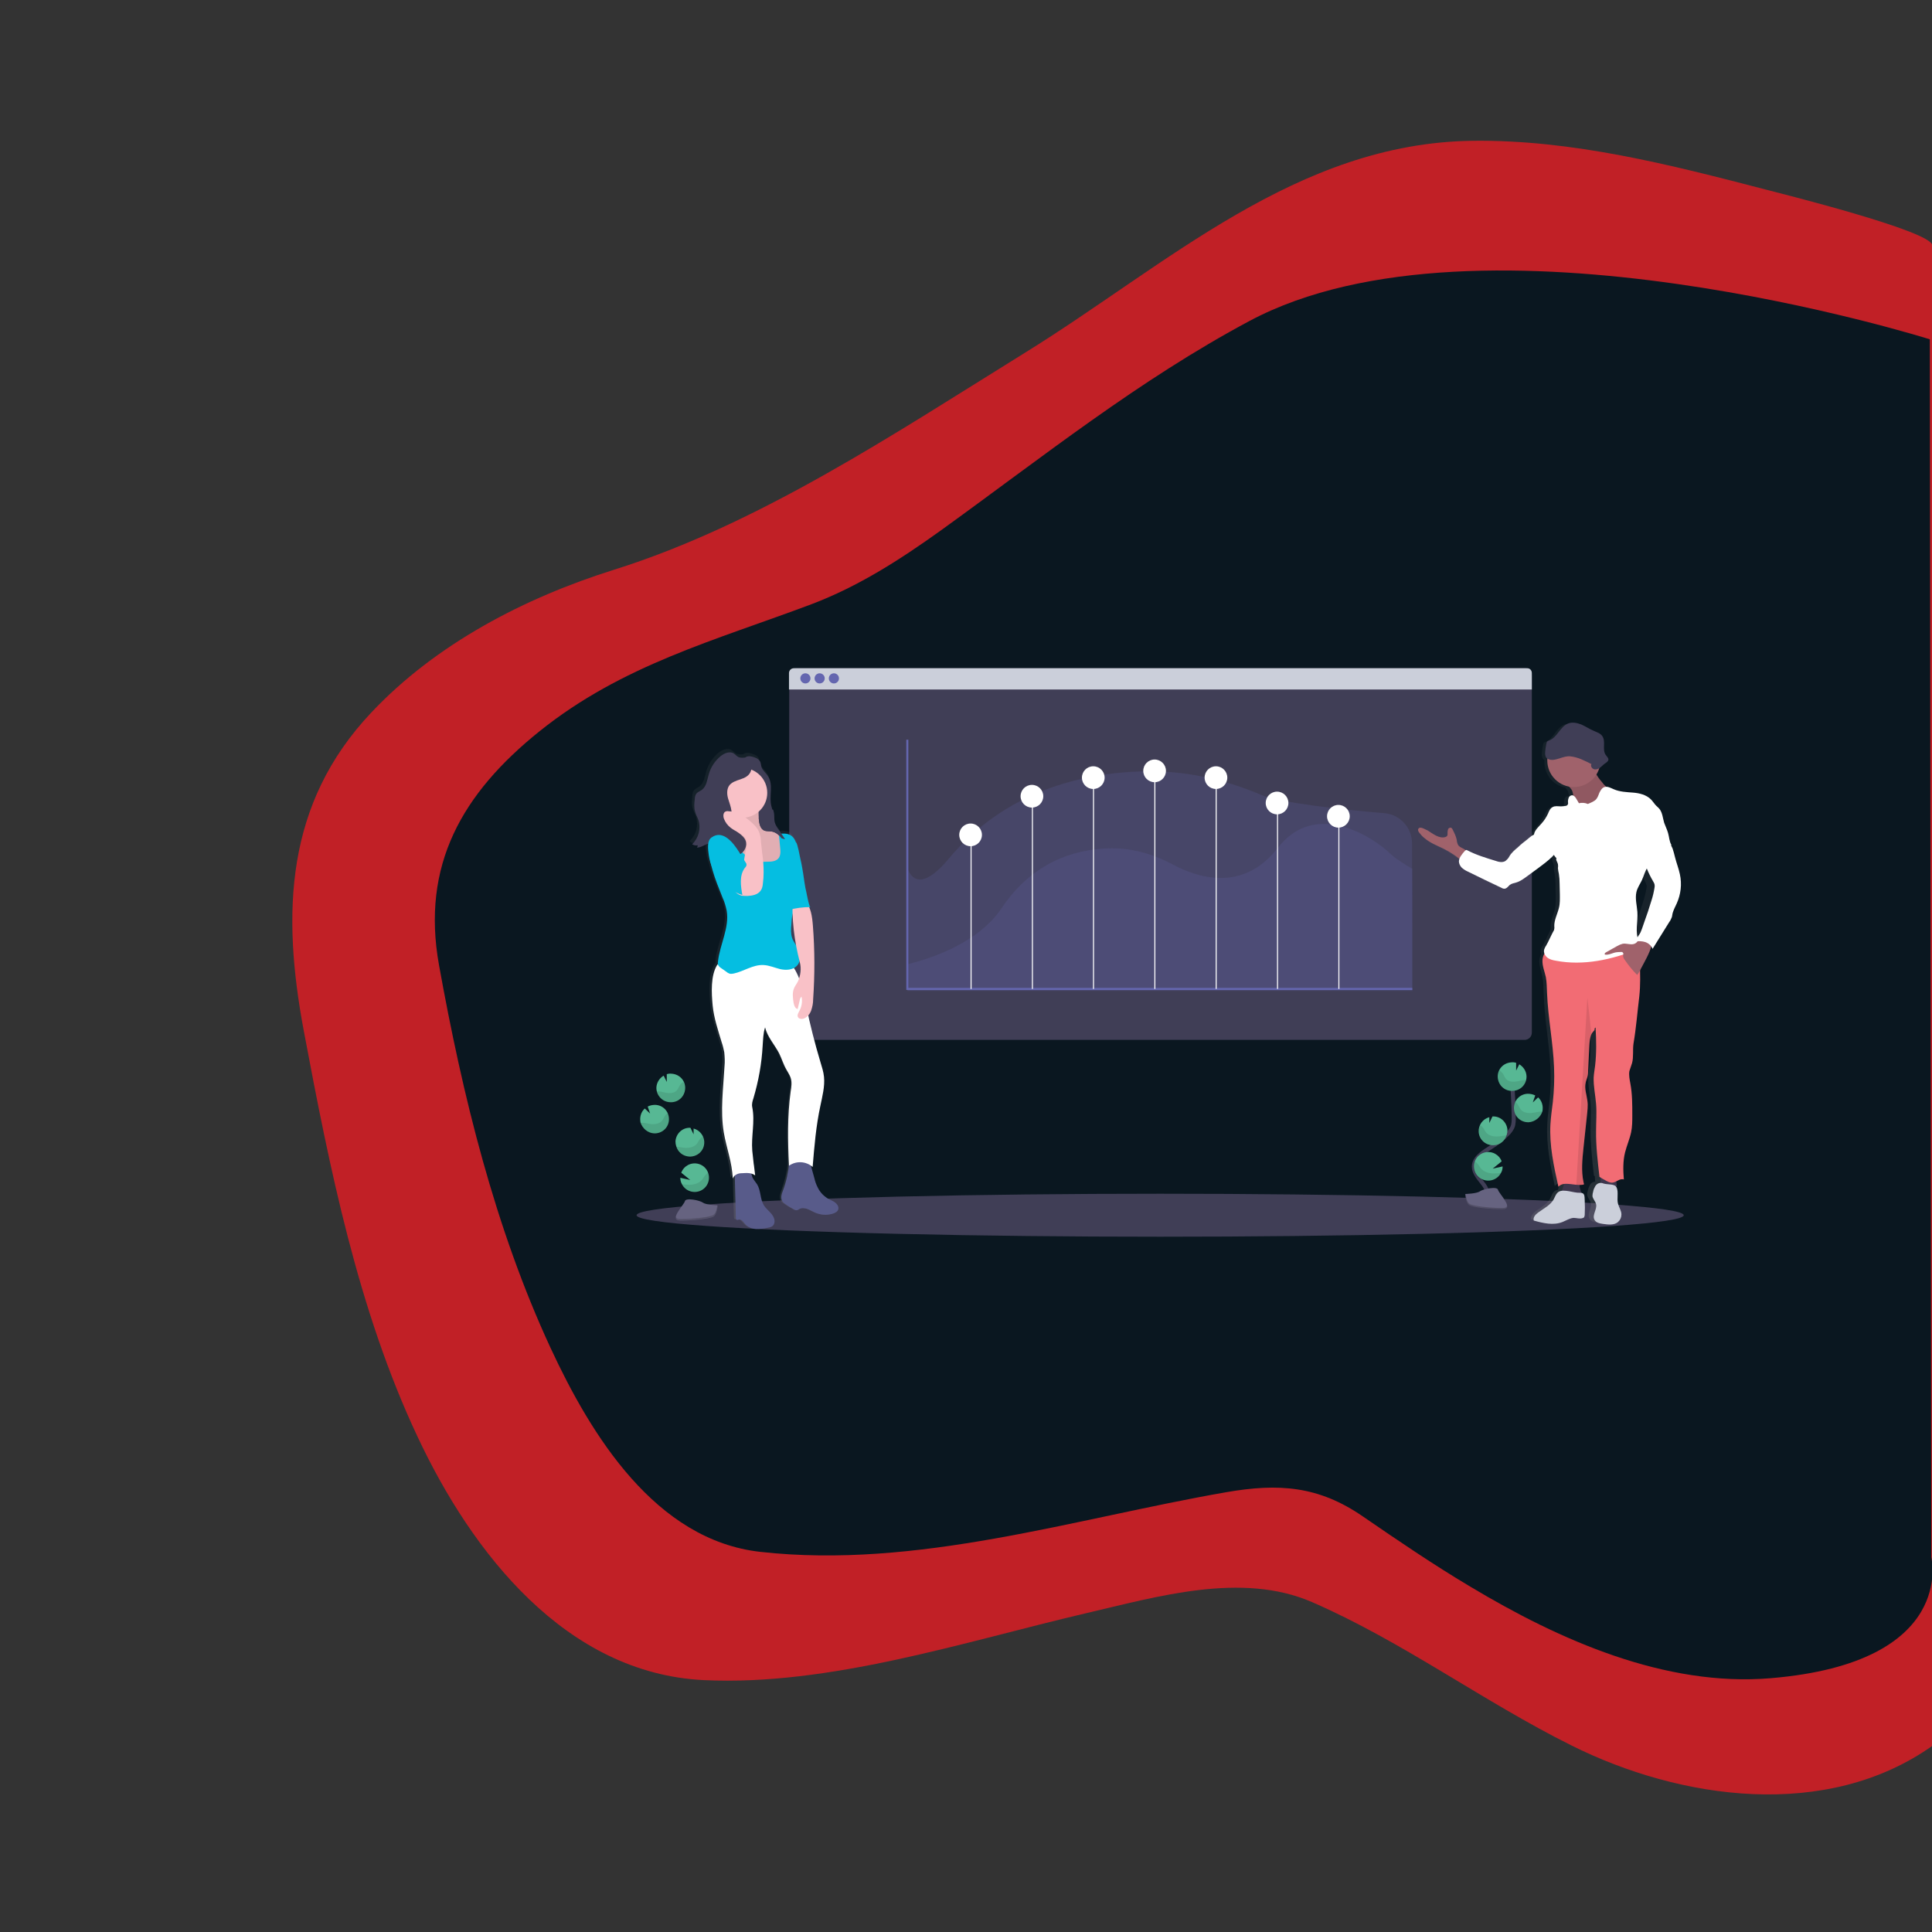 <svg version="1.1" id="Layer_1" xmlns="http://www.w3.org/2000/svg" x="0" y="0" viewBox="0 0 800 800" xml:space="preserve"><rect x="0" y="0" width="800" height="800" fill="#333333" stroke="none"/><style>.st2{fill:#403e56}.st3{fill:#cbcfda}.st4,.st5{fill:#6466af}.st5{opacity:.2;enable-background:new}.st7{fill:none;stroke:#fff;stroke-width:.422;stroke-miterlimit:10}.st8{fill:#fff}.st10{fill:#585b8a}.st11{fill:#f9c1c7}.st12{opacity:.1;fill:#010101;enable-background:new}.st13{fill:#05bee1}.st15{fill:#a0626b}.st16{fill:#3d364d}.st19{fill:#57b894}.st20{fill:#666380}.st21{opacity:.2;fill:#010101;enable-background:new}</style><g id="XMLID_1_"><path id="XMLID_2_" d="M800.1 101.6c0-5.9-63.6-21.7-68.9-23.1-39.6-10.3-80.1-20.7-121.4-20.2-72.8.9-126.6 51.4-185.6 87.9-53.3 33-109.7 70.8-169.9 89.7-37 11.6-73.8 30.7-100.6 59.2-35.5 37.6-37.1 82.8-27.9 131.8 10.6 56.4 22.4 115.5 47 167.8 22.6 48.3 61.5 98.2 118.6 101 52.2 2.5 107.9-15.9 158.3-27.7 29.3-6.8 64.4-17.3 93.6-4.6 37.5 16.3 70.9 41.2 107.5 59.4 44.9 22.4 105.6 31.2 149.5 0-.2 0-.2-620.9-.2-621.2z" fill="#c12026"/><path id="XMLID_7_" d="M799.1 140.5s-186-58.7-281.7-7.6c-45.9 24.5-85.9 56.5-127.9 86.8-16.9 12.1-34 23.1-53.5 30.5-40.2 15.1-78.3 25.1-112.6 52.6-32 25.7-49.1 55.4-41.6 96.9 9.7 53.8 23.1 108.7 46.2 158.5 16.7 36 43.4 79.6 86.9 84.4 64.9 7.2 129.6-13.7 192.8-24.7 21.8-3.8 38.3-2.6 56.6 10C579 638 593.7 648 609 657.1c36.7 22 80.5 41.5 124.3 37.8 77.3-6.5 66.4-50.1 66.4-50.1l-.6-504.3z" fill="#0a1720"/><path id="XMLID_91_" class="st2" d="M634.3 279.7v147.9c0 1.7-1.4 3-3 3H329.8c-1.7 0-3-1.4-3-3V279.7c0-1.7 1.4-3 3-3h301.5c1.6-.1 3 1.3 3 3z"/><path id="XMLID_90_" class="st3" d="M634.3 278.7v6.8H326.7v-6.8c0-1.1.9-2 2-2h303.5c1.2-.1 2.1.8 2.1 2z"/><circle id="XMLID_89_" class="st4" cx="333.5" cy="280.9" r="2.1"/><circle id="XMLID_88_" class="st4" cx="339.4" cy="280.9" r="2.1"/><circle id="XMLID_87_" class="st4" cx="345.3" cy="280.9" r="2.1"/><path id="XMLID_86_" class="st5" d="M584.8 384.6V410l-208.9.1-.2-50.8c2.2 6.5 7.7 7.7 17.2-3.8 23.4-28 55.3-35.4 79.9-36.1 16.9-.5 33.7 3 49.8 9.9 6.7 2.9 33 6 50.5 7.4 6.6.5 11.6 6 11.6 12.5l.1 35.4z"/><path id="XMLID_85_" class="st5" d="M584.8 359.8v50.5H375.7v-11c6-1.5 28.3-7.3 39.1-23.3 12.8-19.2 30.3-24.2 43.7-24.7 9.2-.4 18.4 2 27.2 6.7 9.9 5.3 28.9 11.8 43.4-6.9 16-20.7 40.6-3.6 46.8 2.6 2.3 2.2 8.9 6.1 8.9 6.1z"/><path id="XMLID_84_" fill="none" stroke="#6466af" stroke-width=".844" stroke-miterlimit="10" d="M375.7 306.3v103.2h209.1"/><path id="XMLID_83_" class="st7" d="M402.1 409.5v-62.9"/><path id="XMLID_82_" class="st7" d="M427.5 409.5v-79.8"/><path id="XMLID_81_" class="st7" d="M452.8 409.5v-87.8"/><path id="XMLID_80_" class="st7" d="M478.2 409.5v-90.3"/><path id="XMLID_79_" class="st7" d="M503.6 409.5V322"/><path id="XMLID_78_" class="st7" d="M529 409.5v-77.3"/><path id="XMLID_77_" class="st7" d="M554.4 409.5v-72"/><circle id="XMLID_76_" class="st8" cx="401.9" cy="345.7" r="4.7"/><circle id="XMLID_75_" class="st8" cx="427.3" cy="329.7" r="4.7"/><circle id="XMLID_74_" class="st8" cx="452.7" cy="322" r="4.7"/><circle id="XMLID_73_" class="st8" cx="478.1" cy="319.2" r="4.7"/><circle id="XMLID_72_" class="st8" cx="503.5" cy="322" r="4.7"/><circle id="XMLID_71_" class="st8" cx="528.8" cy="332.5" r="4.7"/><circle id="XMLID_70_" class="st8" cx="554.2" cy="338" r="4.7"/><ellipse id="XMLID_69_" class="st2" cx="480.4" cy="503.2" rx="216.8" ry="8.9"/><linearGradient id="XMLID_4_" gradientUnits="userSpaceOnUse" x1="-227.311" y1="954.723" x2="-227.311" y2="1153.044" gradientTransform="rotate(180 44.5 731.75)"><stop offset="0" stop-color="#818181" stop-opacity=".25"/><stop offset=".54" stop-color="#818181" stop-opacity=".12"/><stop offset="1" stop-color="#818181" stop-opacity=".1"/></linearGradient><path id="XMLID_65_" d="M287.9 349.1c0 .4-.1.7-.3 1 1.7-.1 3.2-1.2 4.7-1.7-.3 1.6 0 3.6.2 5s.5 2.7 1 4c1.1 4.6 3 9.1 4.8 13.5.8 1.7 1.3 3.6 1.7 5.4 1.2 7.1-2.9 14-3.7 21.1-.1.4-.1.8 0 1.2-.1.1-.1.2-.2.2-2.9 4.4-2.5 11.8-2 17 .5 5.2 2.2 10.2 3.7 15.2.5 1.4.8 2.8 1.1 4.2.2 2 .3 3.9.1 5.9-.5 9.2-1.8 18.4-.3 27.4 1.1 6.6 3.5 12.6 3.8 19.2.2-.5.5-.9.9-1.3l.5 17.5c0 .3.1.7.3.9.3.2.7 0 1.1-.1 1.1-.1 1.8 1.1 2.6 1.9 1.1 1.3 2.8 1.9 4.5 2 1.7.1 3.4-.1 5-.5.8-.1 1.6-.3 2.2-.8.6-.6.9-1.5.7-2.3-.3-2.6-3.1-4-4.5-6.2-1.6-2.6-1.3-6.1-2.9-8.7-.6-.9-1.3-1.7-1.8-2.6l-.6-1.8c.5.2 1 .4 1.4.7-.2-1.4-.3-2.7-.5-4.1l-.1-.6c-.2-1.9-.4-3.7-.6-5.6-.5-6.1 1.2-12.1 0-18.1-.3-1.3.2-2.6.5-3.8 2.1-7.1 3.4-14.4 3.9-21.8.2-2.6.1-5.1 1-7.6 1 4 4 7.1 5.9 10.8 1.2 2.3 1.9 4.8 3.2 7 .6 1.1 1.4 2.1 1.8 3.3.6 1.8.3 3.8 0 5.7-1.4 9.9-1.2 20-.8 30-.4 3.8-1.3 7.6-2.6 11.2-.5 1.4-1.1 3.1-.3 4.4.3.5.8.9 1.3 1.2 1.2.9 2.5 1.6 3.8 2.3.4.3.9.4 1.3.3.3-.1.6-.2.8-.4 1-.6 2.3-.5 3.5-.1 1.1.4 2.2 1.1 3.2 1.5 2.3 1 4.9 1.2 7.3.5 1-.3 2.1-.8 2.4-1.8s-.3-2.1-1.1-2.7c-.8-.7-1.8-1-2.7-1.5-2-1.1-3.7-2.7-4.7-4.7-.6-1.3-1.1-2.7-1.5-4.2-.5-1.7-1-3.4-1.5-5.2.3.2.5.4.8.6.7-8.5 1.4-17.1 3.2-25.4.9-4 2-8 1.6-12.1-.2-2.1-.9-4.2-1.5-6.3-2-6.4-3.7-12.9-5.2-19.4.6-.6 1-1.3 1.3-2.1.5-1.4.7-3 .8-4.5.7-10.3.7-20.5-.1-30.8-.2-2.6-.5-5.3-1.5-7.7h.6c-.7 0-1.9-7.1-2-7.9-.5-2.7-.8-5.5-1.3-8.2-.2-1.3-.5-2.7-.8-4-.2-.9-1.1-6.3-1.9-6.9-.1-.1-.2-.1-.3-.2-.4-1.2-1.2-2.2-2.2-2.9-1.2-.7-2.6-.7-3.9-.6-.4-.6-.8-1.1-1.2-1.7-.7-.9-1.2-1.9-1.6-3-.1-.5-.2-.9-.2-1.4v-.9-.5c0-.3 0-.6-.1-.9 0-.3-.1-.5-.2-.8 0-.1-.1-.2-.1-.3-.2-.6-.4-1.3-.6-1.9-.5-2.1-.3-4.2-.2-6.4.1-2.1-.1-4.4-1.3-6.2-.9-1.3-2.3-2.3-2.8-3.8-.2-.7-.2-1.5-.5-2.2-.4-.8-1.1-1.3-1.9-1.6-1-.4-2.9-1-3.9-.5-.2.1-.4.2-.5.4-1.1.1-2.2.2-3.1-.3-.7-.4-1.3-1.1-2-1.5-1.7-.9-3.8 0-5.3 1.2-2.4 2-4.1 4.6-5 7.5-.7 2.3-.9 4.9-2.8 6.4-.8.6-1.8.9-2.4 1.7-.4.6-.6 1.4-.6 2.1-.2 1.7-.4 3.5.1 5.2.3 1.3 1 2.4 1.4 3.6 1.1 3.6.1 7.5-2.6 10 .6.9 1.5 1.1 2.3.9zm40.5 51.2c1.2-.6 2-1.7 2.3-3 0 .2.1.3.1.5.5 2.2.4 4.5-.3 6.7-.5-1.6-1.2-2.9-2.1-4.2zm.9-9.4c-.7-1-1.3-2.1-1.8-3.2-.6-1.8-.5-3.8-.3-5.7.1-1.5.3-2.9.6-4.4.1 4.5.7 8.9 1.5 13.3z" fill="url(#XMLID_4_)"/><path id="XMLID_64_" class="st2" d="M312.9 313.8c.8.3 1.5.9 1.9 1.6.3.7.3 1.5.5 2.2.5 1.5 1.9 2.5 2.7 3.8 1.2 1.8 1.3 4 1.2 6.1-.1 2.1-.3 4.3.2 6.3.2 1 .7 2 .8 3 .2 1.2 0 2.5.3 3.8.3 1.1.9 2.1 1.6 3l2.7 4c-1.2-.3-2.4-.7-3.6-1.1.4 1.1 1 2.2 2 3l-2-2.4c-.4-.6-.9-1-1.5-1.4-.7-.4-1.6-.5-2.4-.6-1.6-.3-3.2-1.1-3.9-2.5-1-1.9-.4-4.3-.9-6.3-.4-1.5-1.5-2.8-2.2-4.2-1.6-3.2-1.5-6.9-2-10.4-.2-1.5-.5-3-.6-4.5 0-1.1.1-3.2 1.3-3.8 1.1-.6 3 0 3.9.4z"/><path id="XMLID_63_" class="st10" d="M335.1 480.3l2.1 7.5c.3 1.4.8 2.8 1.5 4.1 1 2 2.6 3.6 4.6 4.7.9.5 1.9.8 2.7 1.5s1.4 1.7 1.1 2.7c-.3 1-1.4 1.5-2.4 1.8-2.4.7-4.9.5-7.2-.5-1.1-.5-2.1-1.1-3.2-1.5-1.1-.4-2.4-.5-3.4.1-.2.2-.5.3-.8.4-.5.1-.9 0-1.3-.3-1.3-.7-2.5-1.4-3.7-2.3-.5-.3-.9-.7-1.2-1.2-.8-1.3-.2-3 .3-4.3 1.4-3.7 2.2-7.6 2.6-11.6 0-.4.1-.7.4-.9.2-.1.4-.1.6-.1l9-.4"/><path id="XMLID_62_" class="st10" d="M311.7 487.8c.5.9 1.2 1.7 1.8 2.6 1.6 2.6 1.2 6.1 2.8 8.7 1.4 2.2 4.1 3.6 4.4 6.2.1.8-.1 1.7-.7 2.3-.6.5-1.4.7-2.1.8-1.6.4-3.3.5-4.9.5-1.6-.1-3.3-.7-4.4-2-.7-.8-1.4-2-2.5-1.9-.4 0-.8.3-1.1.1-.2-.2-.4-.6-.3-.9l-.5-19.2c1.6-.2 4.4-.8 5.9-.3 1.2.4 1 1.9 1.6 3.1z"/><path id="XMLID_61_" class="st8" d="M327.5 399.1c3.9 4.8 5 11.2 6.3 17.3 1.6 7.8 3.6 15.6 5.9 23.3.6 2 1.3 4.1 1.5 6.2.4 4-.7 8.1-1.5 12-1.8 8.3-2.5 16.8-3.2 25.3-2.8-2.4-6.8-2.6-9.8-.5-.5-10.2-.7-20.5.7-30.7.3-1.9.6-3.9 0-5.7-.4-1.2-1.1-2.2-1.7-3.3-1.3-2.2-2-4.7-3.1-6.9-1.9-3.6-4.8-6.7-5.8-10.7-.8 2.5-.8 5-1 7.6-.4 7.4-1.7 14.6-3.8 21.7-.4 1.2-.8 2.5-.5 3.8 1.2 6-.5 11.9 0 18 .2 1.8.4 3.7.6 5.5l.1.6.5 4.1c-1.7-1.2-3.5-1-5.5-.9-.7 0-1.4.1-2 .4-.8.3-1.5 1-1.8 1.8-.2-6.6-2.6-12.6-3.7-19.1-1.5-9-.2-18.2.3-27.3.2-2 .1-3.9-.1-5.9-.3-1.4-.6-2.8-1.1-4.2-1.5-5-3.2-10-3.7-15.1-.5-5.2-.9-12.5 1.9-16.9.9-1.3 3-.7 4.4-1.6 1.1-.7 2.2-1.1 3.5-1.4 7.2-1.8 15 2 22.6 2.6z"/><path id="XMLID_60_" class="st11" d="M314.2 339.1c.2 1.8.6 4 2.2 4.8 1 .4 2.1.3 3.1.4 1.9.3 3.6 1.8 4.5 3.6.9 1.8 1.2 3.8 1.4 5.7.3 2.5.3 5.1-1 7.2-1.1 1.7-3 2.7-4.9 3.2-3.9 1-8.1.3-11.4-2.1-1.6-1.2-3-2.6-4.2-4.2-2.8-3.3-5.6-6.8-6.2-11.1-.1-.5-.1-1.1.3-1.4.3-.2.6-.2.9-.2h2.7c.7 0 1.4 0 1.9-.5s.4-1.2.4-1.8l-.2-7.8c0-.3 0-.6.2-.8.2-.2.4-.2.6-.3 1.5-.2 3 0 4.5-.4 1.4-.4 3.5-2 4.6-.3.7 1.5.4 4.4.6 6z"/><path id="XMLID_59_" class="st12" d="M314.2 339.1c.2 1.8.6 4 2.2 4.8 1 .4 2.1.3 3.1.4 1.9.3 3.6 1.8 4.5 3.6.9 1.8 1.2 3.8 1.4 5.7.3 2.5.3 5.1-1 7.2-1.1 1.7-3 2.7-4.9 3.2-3.9 1-8.1.3-11.4-2.1-1.6-1.2-3-2.6-4.2-4.2-2.8-3.3-5.6-6.8-6.2-11.1-.1-.5-.1-1.1.3-1.4.3-.2.6-.2.9-.2h2.7c.7 0 1.4 0 1.9-.5s.4-1.2.4-1.8l-.2-7.8c0-.3 0-.6.2-.8.2-.2.4-.2.6-.3 1.5-.2 3 0 4.5-.4 1.4-.4 3.5-2 4.6-.3.7 1.5.4 4.4.6 6z"/><circle id="XMLID_58_" class="st11" cx="307.4" cy="328.3" r="10.3"/><path id="XMLID_57_" class="st13" d="M318.4 356.8c1.7 0 3.5-.4 4.3-1.9.5-1 .5-2.2.4-3.3l-.6-6.3c1.6-.2 3.3-.3 4.8.5 1.9 1.1 2.5 3.4 2.8 5.5.4 4-.2 8.1 0 12.1.2 3.4 1 6.9 0 10.1-.4 1.3-1.1 2.6-1.6 3.9-.6 1.7-.7 3.5-.8 5.3-.2 1.9-.3 3.9.3 5.7.5 1.5 1.6 2.8 2.3 4.2 1.2 2.4 1.5 5.5-.4 7.4-1.7 1.7-4.5 1.8-6.8 1.3-2.4-.6-4.6-1.6-7-1.7-4.3-.2-8.1 2.6-12.2 3.5-.6.1-1.1.2-1.7.1-.5-.2-1-.4-1.4-.8l-2.3-1.6c-.5-.3-.8-.7-1.1-1.1-.2-.5-.2-1.1-.1-1.6.8-7.1 4.8-14 3.6-21-.4-1.9-.9-3.7-1.7-5.4-2.9-7.4-6.4-15.1-5.2-23 .2-1.7.8-3.5 2-4.8s3.2-1.9 4.8-1.1 2.1 2.7 2.8 4.3c1.3 3.1 3.4 5.8 6.1 7.9 1.1.9 2.5 2 4 2 1.4-.1 3-.2 4.7-.2z"/><path id="XMLID_56_" class="st11" d="M333.3 372.8c2.5 2.8 3 6.7 3.3 10.5.8 10.2.8 20.4.1 30.6 0 1.5-.3 3-.8 4.5-.5 1.4-1.5 2.7-2.9 3.3-.9.4-2.2.3-2.6-.6-.4-.8.2-1.7.6-2.5 1-1.8 1.3-3.9.9-5.9-.5.4-.7 1-.8 1.7l-.8 3.4c-1.1-.2-1.5-1.5-1.7-2.6-.3-2-.6-4.1.2-6 .4-1 1.1-1.8 1.6-2.8 1.1-2.5 1.5-5.3.8-7.9-2.3-8.8-3.4-18-3-27.1 1.5.8 3.3 1.3 5.1 1.4z"/><path id="XMLID_55_" class="st13" d="M335.6 375.6c-3.1 0-6.1.4-9.1 1.2-.4-1.9-.2-3.9 0-5.9l1.3-13.5c.1-1-.1-10.2 1.8-8.6.7.6 1.6 6 1.8 6.8.3 1.3.6 2.6.8 3.9.5 2.7.8 5.5 1.3 8.2.3.8 1.4 7.9 2.1 7.9z"/><path id="XMLID_54_" class="st2" d="M311.3 315.2c0-.3-.1-.6-.2-.9-.3-.3-.7-.5-1.1-.6-1.5-.2-3.1.4-4.4-.3-.7-.4-1.2-1.1-1.9-1.5-1.7-.9-3.8 0-5.3 1.2-2.4 2-4.1 4.6-4.9 7.5-.7 2.3-.9 4.9-2.8 6.4-.8.6-1.8.9-2.4 1.7-.4.6-.6 1.4-.6 2.1-.2 1.7-.4 3.5.1 5.2.3 1.3 1 2.4 1.4 3.6 1.1 3.5.1 7.4-2.6 10 .7.4 1.5.6 2.3.4 0 .4-.1.7-.3 1 2.4-.1 4.5-2.4 6.8-1.9 1.8.4 2.8 2.2 4.1 3.5 1.7 1.6 4.4 2.3 6.6 1.3 2.2-1 3.5-3.7 2.6-5.9-1-2.5-4.3-3.5-5.4-5.9-.9-1.9-.2-4.1-.4-6.2-.2-1.8-.9-3.5-1.4-5.2-.5-1.7-.6-3.7.3-5.2 1-1.6 3-2.2 4.8-2.8 4.1-1.3 4.9-3.3 4.7-7.5z"/><path id="XMLID_53_" class="st11" d="M308.8 352.1c.3-1.4.6-3 .1-4.3-1-2.5-4.1-3.3-6.3-5-1.3-1-2.2-2.2-2.8-3.7-.4-1-.4-2.5.5-3 .4-.2.8-.3 1.2-.2 3.4.1 6.5 1.9 9.1 4.1 1.5 1.3 3 2.7 3.7 4.5.5 1.3.8 2.7.8 4.1l.5 4.6c.4 2.6.6 5.3.6 8 0 1.5-.1 3-.3 4.6-.1 1.1-.3 2.2-1 3.1-1.2 1.6-3.4 2-5.4 2.1-.8 0-1.5 0-2.3-.1-3.3-.7-5.9-5.4-3.3-8.3 1.1-1.2 2.7-1.3 3.3-3 .9-2.4 1.1-5.1 1.6-7.5z"/><path id="XMLID_52_" class="st13" d="M306.1 352.9l2.7 4.3c.2.2.3.5.3.7.1.6-.3 1.1-.7 1.5-2.3 3.1-1.7 7.4-1 11.2-7.4-2.3-12.8-8.7-13.9-16.4-.3-2.3-.9-6 1.1-7.4 4.8-3.5 9.2 2.4 11.5 6.1z"/><path id="XMLID_51_" class="st2" d="M319.5 344.3c-1-.2-2.1 0-3.1-.4-1.7-.8-2.1-3-2.2-4.8v-.6c.6-.6 1.3-1.2 2-1.7.6-.4 1.3-.7 2-.9l1.9-.7c.2.5.3 1 .4 1.5.2 1.2 0 2.5.3 3.8.3 1.1.9 2.1 1.6 3l2.7 4c-.5-.1-1-.2-1.5-.4-1-1.4-2.4-2.5-4.1-2.8z"/><linearGradient id="XMLID_5_" gradientUnits="userSpaceOnUse" x1="472.083" y1="956.932" x2="472.083" y2="1164.069" gradientTransform="matrix(1 0 0 -1 168 1463.5)"><stop offset="0" stop-color="#818181" stop-opacity=".25"/><stop offset=".54" stop-color="#818181" stop-opacity=".12"/><stop offset="1" stop-color="#818181" stop-opacity=".1"/></linearGradient><path id="XMLID_48_" d="M691.8 362.1c-.5-2.4-1.4-4.6-2-7-.2-1.2-.5-2.4-.9-3.6-.2-.5-.4-1-.7-1.5l.3-.2c-.9-1.5-.9-3.3-1.3-5-.4-1.4-1.1-2.8-1.5-4.2-.6-2-.7-4.2-1.9-5.8-.5-.6-1.1-1.1-1.6-1.7-.6-.7-1.1-1.5-1.7-2.1-1.8-1.9-4.5-2.5-7.1-2.8-2.6-.3-5.3-.3-7.6-1.3-1-.5-2.1-1.1-3.1-1-.6-.6-1.1-1.2-1.6-1.8-.8-1-1.5-2-2.2-3.1.5-.9.9-1.8 1.2-2.7l.2-.1c.7-.5 1.3-1.2 1.9-1.7.6-.4 1.3-.9 1.4-1.6s-.6-1.3-1-1.9c-1.5-2.2.2-5.7-1.4-7.9-.8-1.1-2.1-1.5-3.4-2.1-1.7-.7-3.2-1.8-4.9-2.5-1.7-.7-3.6-1.1-5.3-.4-3.2 1.3-4.3 5.8-7.5 7-.3.1-.7.3-.9.5-.4.6-.9 4.4-.8 5.2.1 1 .4 1.5 1.1 1.9v.7c0 5.4 3.7 9.8 8.6 10.7.5.5.9 1.1 1.2 1.7.2.6.4 1.3.4 2-.2-.1-.4-.1-.6-.1-.6.1-1.2.5-1.3 1.2-.2.6-.2 1.3-.2 1.9.1.4-.1.8-.4 1.1-.2.1-.3.1-.5.2-.7.1-1.3.2-2 .2-1.1 0-2.3-.3-3.2.3s-1.4 1.7-1.9 2.7c-.7 1.5-1.6 2.9-2.6 4.1-1.2 1.4-2.6 2.7-3 4.5v.1c-.9.4-1.9 1.4-2.5 1.9-1.3 1-2.5 2-3.7 3.1-1.2 1.1-2.8 2.6-3.5 4.1-.4.7-.9 1.2-1.5 1.7-1.2.8-2.8.4-4.1-.1-3.8-1.2-7.5-2.4-11-4.3-.2-.1-.4-.2-.6-.1-.1 0-.2.1-.3.2l-.1-.1c-.9-1-2.4-1.1-3-2.6l-.3-1.5c-.3-1.5-.9-2.9-1.6-4.3-.1-.3-.3-.5-.5-.7-.5-.2-1 0-1.3.4-.2.4-.3.9-.3 1.4 0 .5.1 1.2-.3 1.6-.2.1-.3.2-.5.3-1.2.4-2.6 0-3.7-.6s-2.2-1.4-3.3-2.1l-1.8-.9c-.6-.3-1.6-.4-1.9.2-.3.5 0 1.1.3 1.6.6.8 1.2 1.6 2 2.2 2.2 2 5 3.1 7.5 4.4 2.2 1.2 4.4 2.6 6.3 4.2-.1.2-.1.5-.1.8 0 1 .4 2 1.2 2.6.7.6 1.5 1.2 2.4 1.6 4.5 2.3 9 4.6 13.5 6.8.3.2.6.3.9.3.9 0 1.5-1 2.2-1.5.7-.6 1.7-.7 2.6-1 1.6-.5 3-1.6 4.3-2.6l4.3-3.3c2.2-1.6 4.4-3.4 6.2-5.4.2.5.6.9 1 1.3-.4.8.4 1.6.6 2.5.1.6.1 1.1 0 1.7.1.8.2 1.6.4 2.4.2 1.3.3 2.6.3 3.9 0 1.5 0 3 .1 4.4 0 1.9.1 3.8-.3 5.7-.5 2.5-1.9 4.9-1.8 7.5.1.5 0 1-.1 1.4-1.1 2.1-2 4.4-3.2 6.5-.4.5-.6 1.1-.8 1.6-.1.6-.1 1.2.2 1.8-.5.8-.7 1.8-.8 2.7-.1 2.4.9 4.6 1.3 7 .4 2.2.4 4.4.5 6.6.3 10.3 2.3 20.5 2.8 30.7.2 4.7.1 9.5-.4 14.2-.3 3-.8 6.1-.9 9.1-.5 8.7 1.3 17.3 3.1 25.8.5-.6 1.3-1.1 2.1-1.2-.2.8-.5 1.9-.8 2.8-.4.1-.9.2-1.2.4-1.1.7-1.4 2-2 3.2-1.3 2.4-4 3.7-6.1 5.3-1 .8-2.1 2-1.8 3.3 3.7 1.1 7.8 2 11.4.6 1.5-.6 2.8-1.6 4.4-1.7 1.2 0 2.4.5 3.5.1.3-.1.5-.2.7-.5.1-.3.2-.6.2-.8.1-2 .1-4 0-6-.1-1.7.1-3-1.3-3.2-.3-.8-.6-1.7-.8-2.6 0-.2 0-.3-.1-.5.4 0 .8 0 1.1-.1.2 0 .5-.1.7-.2-.1-.3-.1-.6-.2-.9l-.3-1.8c-.1-.6-.1-1.2-.2-1.8v-.9-1.8-1.8c0-.6.1-1.2.1-1.8.1-1.5.2-3 .4-4.5.4-4.4.9-8.7 1.3-13.1.1-1.3.3-2.6.3-3.9 0-.8 0-1.6-.1-2.3-.2-1.9-.8-3.8-.8-5.7v-.9c0-.3.1-.6.2-.9 0-.2.1-.3.1-.5.1-.3.2-.7.3-1 .1-.2.1-.3.2-.5.2-.7.3-1.4.3-2.2v-.7l.5-10.3c.1-1.6.2-3.4.9-4.9.3-.6.7-1.2 1.2-1.7-.1-.4 0-.9.4-1 .4 5.3.4 10.5-.2 15.8-.2 1.6-.5 3.3-.5 4.9-.2 3.6.6 7.3.9 10.9.3 3.6 0 7.4 0 11.1 0 6.3.7 12.7 1.4 19l.4.3c0 .6.1 1.2.1 1.7 0 .2 0 .4.1.5h-.2c-.8.1-1.6.5-2 1.3-.4.7-.7 1.5-.9 2.3-.2.6-.3 1.2-.3 1.9.2 1.2 1.2 2.1 1.5 3.3.5 2.1-1.6 4.4-.6 6.4.6 1.3 2.1 1.6 3.5 1.8 2 .3 4.4.6 6-.8.9-.8 1.4-1.9 1.4-3.1 0-1.5-.9-2.9-1.3-4.4-.6-2.1.3-4.9-.6-6.8-.1-.2-.2-.4-.3-.5h.3c-.1-.7-.1-1.4-.2-2.1l.7-.4c.7-.4 1.6-.6 2.3-.4-.3-3.6-.4-7.6.5-11.2.6-2.8 1.8-5.4 2.4-8.2.4-2.3.5-4.7.5-7.1 0-4.4 0-8.8-.7-13.1-.3-1.7-.7-3.5-.4-5.2.2-1.1.7-2.2 1-3.3.7-2.6.2-5.4.6-8.1 1-6.4 1.5-13 2.3-19.4.4-3.6.5-7.3.4-10.9l1.5-3c1.1-2.1 2.2-4.3 2.8-6.5.2.3.4.7.5 1l6.7-11.1c.4-.7.8-1.4 1-2.1.2-.5.2-1.1.3-1.6.3-1.4 1-2.7 1.6-4 1.3-3.7 1.7-7.9.9-11.9zm-10 5.5c-.3 1.8-.7 3.6-1.3 5.4-.9 3-1.9 6-2.9 9l-.9 2.5c-.3 1-.8 2-1.3 2.9-.1.2-.3.5-.4.7-.9-3.4.1-7.2-.1-10.8-.2-2.7-1-5.5-.4-8.1.4-1.8 1.5-3.3 2.2-5 .7-1.5 1.1-3.2 1.9-4.7v.1c.7 1.8 1.5 3.6 2.5 5.3.3.4.5.8.6 1.3.2.4.2.9.1 1.4z" fill="url(#XMLID_5_)"/><path id="XMLID_47_" class="st15" d="M603.5 349.3c-.2-.5-.3-1-.3-1.5-.3-1.5-1-2.9-1.7-4.3-.1-.3-.3-.5-.5-.7-.5-.2-1 0-1.3.4-.2.4-.3.9-.3 1.5s.1 1.2-.3 1.6l-.6.3c-1.3.4-2.7 0-3.9-.6-1.2-.6-2.3-1.4-3.4-2.1-.6-.3-1.3-.6-1.9-.9-.7-.3-1.6-.5-2 .2-.3.5 0 1.1.4 1.6.6.8 1.3 1.6 2.1 2.2 2.3 2 5.2 3.1 7.9 4.4 3 1.5 5.8 3.4 8.4 5.7.2-.3.4-.7.4-1 .2-1.1 1.1-3.3.2-4.2-1.1-.9-2.7-1-3.2-2.6z"/><path id="XMLID_46_" class="st16" d="M645.8 494.2c2.3 1.8 5.1 2.6 7.9 2.2.6-.1 1.3-.3 1.5-.8.1-.3 0-.7-.1-1-.4-1.1-.8-2.2-1-3.3-.1-1-.1-2.2-.9-2.9-1.2-.9-4.4-.8-5.1.5-.3.4-1.5 6-2.3 5.3z"/><path id="XMLID_45_" class="st16" d="M662.8 489.2c-.1.4.1.9.6 1h.1c1.9.6 3.9.9 6 1l-.4-4.1c0-.3-.2-.7-.6-.7h-.1c-1.2-.2-3.6-1-4.7-.6-1.3.6-.9 2.2-.9 3.4z"/><path id="XMLID_44_" class="st15" d="M651 327.4c.3.9.5 1.8.5 2.7.1 3.3-.5 6.8-2.7 9.1 2.6-.8 5.4-.3 7.8-1.4 1.1-.5 2.1-1.4 3.1-2 1.9-1.2 4-1.7 6-2.8s3.7-2.8 3.8-5c-.8-.9-2.2-1-3.3-1.5-1.2-.6-2.1-1.6-2.9-2.7-1-1.1-1.9-2.4-2.6-3.7-.7-1.3-1-2.8-.8-4.3-2.2.4-3.7 2.3-5.8 3.1-.8.3-1.6.5-2.4.8-1.1.5-3.3 2.2-3.4 3.6 0 1.4 2.1 2.8 2.7 4.1z"/><path id="XMLID_43_" class="st12" d="M651 327.4c.3.9.5 1.8.5 2.7.1 3.3-.5 6.8-2.7 9.1 2.6-.8 5.4-.3 7.8-1.4 1.1-.5 2.1-1.4 3.1-2 1.9-1.2 4-1.7 6-2.8s3.7-2.8 3.8-5c-.8-.9-2.2-1-3.3-1.5-1.2-.6-2.1-1.6-2.9-2.7-1-1.1-1.9-2.4-2.6-3.7-.7-1.3-1-2.8-.8-4.3-2.2.4-3.7 2.3-5.8 3.1-.8.3-1.6.5-2.4.8-1.1.5-3.3 2.2-3.4 3.6 0 1.4 2.1 2.8 2.7 4.1z"/><path id="XMLID_42_" d="M678.8 412.6c-.8 6.4-1.3 13.1-2.4 19.5-.4 2.7.1 5.5-.6 8.1-.3 1.1-.8 2.2-1.1 3.3-.3 1.7.1 3.5.4 5.2.8 4.3.8 8.7.8 13.1 0 2.4 0 4.8-.5 7.1-.6 2.8-1.8 5.5-2.5 8.3-.9 3.5-.8 7.6-.5 11.2-.8-.3-1.7 0-2.4.4-.8.4-1.5.8-2.3.9-1.1.1-2.2-.5-3.2-1.1-.8-.4-1.4-.8-2.2-1.3-.7-6.3-1.5-12.7-1.4-19.1 0-3.7.3-7.4 0-11.1-.3-3.7-1.1-7.3-1-10.9.1-1.7.4-3.3.6-4.9.6-5.3.5-10.5.2-15.8-.4.1-.5.7-.4 1-.5.5-1 1.1-1.3 1.7-.7 1.5-.8 3.3-.9 4.9l-.5 10.3c0 1-.1 2-.4 2.9-.2.7-.5 1.3-.6 2-.6 2.5.4 5 .7 7.5.3 2.1 0 4.2-.2 6.3l-1.4 13.1c-.5 4.8-1 9.7 0 14.3.1.3.1.6.2.9-.2.1-.5.1-.7.2-.8.1-1.7.1-2.5 0l-2.4-.3c-1.9-.2-3.7-.3-5 1.1-1.9-8.5-3.8-17.2-3.3-25.9.2-3.1.6-6.1 1-9.2.5-4.7.7-9.5.5-14.3-.4-10.3-2.5-20.5-2.9-30.8-.1-2.2-.1-4.4-.5-6.6-.5-2.3-1.5-4.6-1.4-7 .1-2.4 1.8-5 4.2-4.9 6.6.4 12.7-3.3 19.3-3.9 3-.3 6.1-.7 9-.2 3 .5 5.9 2.2 7.1 5 .6 1.5.7 3.2.7 4.8.2 4.8.3 9.5-.2 14.2z" fill="#f26c74"/><path id="XMLID_41_" class="st3" d="M645.4 493.5c-1.1.7-1.5 2.1-2.1 3.2-1.4 2.4-4.1 3.7-6.4 5.4-1.1.8-2.2 2-1.8 3.3 3.9 1.1 8.1 2.1 11.9.6 1.5-.6 3-1.6 4.6-1.7 1.2 0 2.5.5 3.7.1.3-.1.6-.2.7-.5.1-.3.2-.6.2-.8.1-2 .1-4 0-6-.1-1.9.1-3.3-2.1-3.2-2.5.1-6.5-1.7-8.7-.4z"/><path id="XMLID_40_" class="st3" d="M664.1 490.1c-.5-.2-.9-.3-1.4-.3-.9.1-1.6.5-2.1 1.3-.4.7-.8 1.5-.9 2.3-.2.6-.3 1.2-.3 1.9.2 1.2 1.2 2.1 1.5 3.3.5 2.1-1.7 4.5-.7 6.4.6 1.3 2.2 1.6 3.6 1.8 2.1.3 4.6.6 6.2-.8.9-.8 1.4-1.9 1.4-3.1 0-1.6-1-2.9-1.4-4.4-.6-2.1.3-4.9-.6-6.8-.7-1.6-3.6-1.1-5.3-1.6z"/><circle id="XMLID_39_" class="st15" cx="651.7" cy="314.9" r="11"/><path id="XMLID_38_" class="st8" d="M657.5 332.9c-1.2-.5-2.5-.6-3.7-.3l-1-1.7c-.4-.8-1.1-1.6-1.9-1.6-.7.1-1.2.5-1.4 1.2-.2.6-.3 1.3-.2 1.9.1.4-.1.8-.4 1.1-.2.1-.3.1-.5.2-.7.1-1.4.2-2.1.2-1.1 0-2.4-.3-3.4.3-1 .5-1.5 1.7-1.9 2.7-.7 1.5-1.6 2.9-2.7 4.1-1.2 1.4-2.8 2.7-3.1 4.5-.1.8.6 1.3 1.1 1.9 2.2 2.2 5.3 3.5 6.9 6.2.4.6.7 1.3 1.3 1.7-.4.8.4 1.6.6 2.5.1.6.1 1.1 0 1.7.1.8.2 1.6.4 2.4.2 1.3.3 2.6.3 4l.1 4.4c0 1.9.1 3.8-.4 5.7-.6 2.5-2 5-1.9 7.6.1.5 0 1-.1 1.5-1.2 2.1-2.1 4.4-3.3 6.5-.4.5-.6 1.1-.8 1.6-.3 1.2.3 2.5 1.3 3.3 1 .8 2.3 1.1 3.5 1.3 11.4 2.2 23.2-.4 33.9-4.7.3-.1.5-.2.8-.4.8-.8.2-2.1-.3-3-1.7-3.7-.3-8-.6-12.1-.2-2.7-1-5.5-.4-8.2.4-1.8 1.5-3.3 2.3-5 .8-1.8 1.3-3.8 2.4-5.4.8-1.1 1.8-2.2 2.9-3l6.9-6.1c-.9-1.5-.9-3.3-1.4-5-.4-1.4-1.1-2.8-1.6-4.2-.6-2-.7-4.2-2-5.8-.5-.6-1.2-1.1-1.7-1.7-.6-.7-1.1-1.5-1.8-2.2-1.9-1.9-4.8-2.6-7.4-2.8s-5.5-.3-8-1.4c-1.2-.5-2.5-1.3-3.8-.9-1 .3-1.6 1.3-2.1 2.3-.4 1-.7 2-1.4 2.8-.7.8-2.2 1.4-3.4 1.9z"/><path id="XMLID_37_" class="st8" d="M624.9 354.8c-.4.7-.9 1.2-1.5 1.7-1.3.8-2.9.4-4.3-.1-3.9-1.2-7.9-2.4-11.5-4.3-.2-.1-.4-.2-.6-.1-.2.1-.3.2-.4.3-.6.6-1.1 1.3-1.6 2s-.8 1.4-.9 2.3c0 1 .5 2 1.2 2.7.8.7 1.6 1.2 2.5 1.6 4.7 2.3 9.4 4.6 14.1 6.8.3.2.6.3 1 .3 1 0 1.6-1 2.3-1.6.8-.6 1.8-.7 2.7-1 1.7-.5 3.1-1.6 4.5-2.6l4.5-3.3c3.9-2.9 8.1-6 9.8-10.5l-5.5-1.8c-1.6-.5-3.4-1.4-5.1-1.7-1.3-.2-2.8 1.4-3.7 2.1-1.3 1-2.6 2-3.8 3.2-1.2 1-2.9 2.4-3.7 4z"/><path id="XMLID_36_" class="st15" d="M676.8 390.8c-1.5.6-3.3-.3-4.9 0-.8.2-1.5.5-2.2.9l-4.8 2.7c-.3.2-.6.6-.4.8.1 0 .2.1.2.1 1.6.2 3.1-.8 4.7-1 .7-.1 1.4-.1 2.1-.1.1 0 .2 0 .3.1.2.1.4.4.4.7 0 .3-.1.5-.1.8 0 .6.3 1.2.7 1.7 1.5 2.2 3.2 4.3 5.1 6.2.5-.6.9-1.2 1.2-1.9l1.6-3c1.6-3 3.3-6.2 3.6-9.7-1.2-.4-3.4-1.6-4.6-1-1.2.5-1.5 2.2-2.9 2.7z"/><path id="XMLID_35_" class="st2" d="M650.3 313.2c3.1.3 5.9 1.8 8.7 3.2-.5.7.1 1.8 1 2.1.8.3 1.8-.1 2.5-.6s1.3-1.2 2-1.7c.6-.4 1.4-.9 1.5-1.6s-.6-1.3-1.1-2c-1.6-2.2.2-5.7-1.5-7.9-.8-1.1-2.2-1.5-3.5-2.1-1.7-.7-3.3-1.8-5.1-2.6-1.8-.7-3.8-1.1-5.5-.4-3.3 1.3-4.5 5.8-7.8 7-.4.1-.7.3-.9.5-.4.6-.9 4.4-.8 5.2.2 1.3.5 1.8 1.8 2.2 2.6.8 5.8-1.7 8.7-1.3z"/><path id="XMLID_34_" class="st8" d="M690.3 348.1c1 .9 1.8 2 2.3 3.3.4 1.2.7 2.4 1 3.6.6 2.4 1.5 4.6 2 7 .9 4.1.4 8.3-1.3 12.1-.6 1.3-1.3 2.6-1.7 4-.1.5-.2 1.1-.3 1.6-.3.7-.6 1.5-1.1 2.1l-6.9 11.1c-.5-1.3-1.6-2.3-3-2.8-1.3-.4-2.8-.5-4.1-.2.5-.8.7-1.7 1.3-2.5.3-.4.6-.9.8-1.3l.6-1.5.9-2.6c1.1-3 2.1-6 3-9 .6-1.8 1-3.6 1.3-5.4.1-.5.1-.9 0-1.4-.1-.5-.4-.9-.6-1.3-1-1.7-1.9-3.5-2.6-5.3-.5-1.3-1.1-2.7-.6-4 .3-.7.8-1.3 1.4-1.8 2.3-2.2 4.9-4.1 7.6-5.7z"/><path id="XMLID_33_" class="st12" d="M655.2 490.7l.5-1c-1-4.7-.5-9.6 0-14.3l1.4-13.1c.2-2.1.4-4.2.2-6.3-.3-2.5-1.3-5.1-.7-7.5.2-.7.5-1.3.6-2 .2-1 .3-1.9.4-2.9l.5-10.3c.1-1.7.2-3.4.9-4.9v-.3l-1.7-15-4.6 77.8h2.5z"/><path id="XMLID_32_" d="M615.7 497.1c1.3-2.3-.2-5.2-1.8-7.2-1.6-2.1-3.6-4.2-3.6-6.9.1-3.8 4.1-6 7.3-8.1 2.4-1.5 4.6-3.3 6.6-5.3.8-.8 1.5-1.7 2-2.7.7-1.5.6-3.2.6-4.8-.1-5.4-.4-10.8-.8-16.2" fill="none" stroke="#403e56" stroke-width="1.688" stroke-miterlimit="10"/><path id="XMLID_31_" class="st19" d="M632.1 445.6c-.1-2-1.2-3.8-3-4.9l-1.3 2.6v-3.2c-.6-.2-1.3-.3-2-.2-3.3.2-5.8 2.9-5.6 6.2.2 3.3 2.9 5.8 6.2 5.6 3.3-.1 5.8-2.8 5.7-6.1z"/><path id="XMLID_30_" class="st19" d="M621.5 485.7c-1.5 2.9-5.1 4-8 2.5-2.9-1.5-4-5.1-2.5-8s5.1-4 8-2.5c1.3.7 2.3 1.8 2.8 3.2l-3.7 3 4.1-.9c0 1-.2 1.9-.7 2.7z"/><path id="XMLID_29_" class="st19" d="M618.6 474.2c-3.3.2-6.1-2.2-6.3-5.5-.2-2.8 1.7-5.4 4.4-6.1v2.4l1.3-2.7c3.3-.2 6 2.4 6.2 5.6 0 .7-.1 1.4-.3 2-.7 2.5-2.8 4.2-5.3 4.3z"/><path id="XMLID_28_" class="st19" d="M633 464.7c-3.3.1-6-2.4-6.1-5.7-.1-3.3 2.4-6 5.7-6.1 1.1 0 2.1.2 3.1.7l-1 2.9 2.2-2.1c1.2 1.1 1.8 2.5 1.9 4.1 0 .5 0 1.1-.1 1.6-.8 2.6-3.1 4.4-5.7 4.6z"/><path id="XMLID_27_" class="st12" d="M631.3 447.2c-1.4.1-2.7.6-4.1.7-1.4.1-2.9-.2-3.7-1.3-.5-.6-.7-1.3-1.1-1.9-.4-.6-.9-1.1-1.5-1.4-1.4 2.9-.2 6.5 2.8 7.9 2.9 1.4 6.5.2 7.9-2.8.2-.4.3-.8.4-1.2h-.7z"/><path id="XMLID_26_" class="st12" d="M633 464.7c-3.3.2-6-2.3-6.2-5.6 0-1 .1-2 .6-2.8.5.3.9.7 1.2 1.2.4.6.7 1.4 1.2 2 .9 1.1 2.5 1.4 3.9 1.4 1.4-.1 2.8-.5 4.2-.6h.6c-.6 2.4-2.9 4.2-5.5 4.4z"/><path id="XMLID_25_" class="st12" d="M618.6 474.2c-3.3.2-6-2.3-6.2-5.6 0-.9.1-1.9.5-2.7.5.3.9.7 1.3 1.2.5.6.7 1.4 1.3 2 1 1.1 2.7 1.5 4.2 1.5s2.9-.4 4.3-.5c-.7 2.3-2.9 4-5.4 4.1z"/><path id="XMLID_24_" class="st12" d="M621.5 485.7c-1.3 3-4.8 4.3-7.8 3s-4.3-4.8-3-7.8c.5.3.9.7 1.3 1.2.6.7.9 1.5 1.6 2.1 1.2 1.2 3.2 1.7 4.9 1.7 1 0 2-.1 3-.2z"/><path id="XMLID_23_" class="st20" d="M606.7 494.4s4.7-.1 6.1-1.1c1.4-1 7.2-2.2 7.5-.6.4 1.6 7 8 1.8 8-5.3 0-12.3-.8-13.7-1.7-1.4-.8-1.7-4.6-1.7-4.6z"/><path id="XMLID_22_" class="st21" d="M622.2 500.2c-5.3 0-12.3-.8-13.7-1.7-1.1-.7-1.5-3-1.6-4.1h-.2s.3 3.8 1.7 4.6 8.4 1.7 13.7 1.7c1.5 0 2-.6 2-1.4-.2.6-.8.9-1.9.9z"/><path id="XMLID_20_" class="st19" d="M271.8 450.3c.1-2 1.2-3.8 3-4.9l1.3 2.6v-3.2c.6-.2 1.3-.3 2-.2 3.3.2 5.8 2.9 5.6 6.2s-2.9 5.8-6.2 5.6c-3.3-.1-5.8-2.9-5.7-6.1z"/><path id="XMLID_19_" class="st19" d="M282.4 490.4c1.5 2.9 5.1 4 8 2.5 2.9-1.5 4-5.1 2.5-8-1.5-2.9-5.1-4-8-2.5-1.3.7-2.3 1.8-2.8 3.2l3.7 3-4.1-.9c0 .9.2 1.8.7 2.7z"/><path id="XMLID_18_" class="st19" d="M285.3 478.9c3.3.2 6.1-2.2 6.3-5.5.2-2.8-1.7-5.4-4.4-6.1v2.4l-1.3-2.7c-3.3-.2-6 2.4-6.2 5.6 0 .7.1 1.4.3 2 .7 2.5 2.8 4.1 5.3 4.3z"/><path id="XMLID_17_" class="st19" d="M270.9 469.3c3.3.1 6-2.4 6.1-5.7s-2.4-6-5.7-6.1c-1.1 0-2.1.2-3.1.7l1 2.9-2.2-2.1c-1.2 1.1-1.8 2.5-1.9 4.1 0 .5 0 1.1.1 1.6.8 2.6 3.1 4.5 5.7 4.6z"/><path id="XMLID_15_" class="st12" d="M272.6 451.9c1.4.1 2.7.6 4.1.7s2.9-.2 3.7-1.3c.5-.6.7-1.3 1.1-1.9.4-.6.9-1.1 1.5-1.4 1.4 2.9.2 6.5-2.8 7.9-2.9 1.4-6.5.2-7.9-2.8-.2-.4-.3-.8-.4-1.2.3-.1.5-.1.7 0z"/><path id="XMLID_14_" class="st12" d="M270.9 469.3c3.3.2 6-2.3 6.2-5.6 0-1-.1-2-.6-2.8-.5.3-.9.7-1.2 1.2-.4.6-.7 1.4-1.2 2-.9 1.1-2.5 1.4-3.9 1.4-1.4-.1-2.8-.5-4.2-.6h-.6c.6 2.4 2.9 4.3 5.5 4.4z"/><path id="XMLID_13_" class="st12" d="M285.3 478.9c3.3.2 6-2.3 6.2-5.6 0-.9-.1-1.9-.5-2.7-.5.3-.9.7-1.3 1.2-.5.6-.7 1.4-1.3 2-1 1.1-2.7 1.5-4.2 1.5s-2.9-.4-4.3-.5c.7 2.3 2.9 4 5.4 4.1z"/><path id="XMLID_12_" class="st12" d="M282.4 490.4c1.3 3 4.8 4.3 7.8 3 3-1.3 4.3-4.8 3-7.8-.5.3-.9.7-1.3 1.2-.6.7-.9 1.5-1.6 2.1-1.2 1.2-3.2 1.7-4.9 1.7-1-.1-2-.1-3-.2z"/><path id="XMLID_11_" class="st20" d="M297.2 499.1s-4.7-.1-6.1-1.1-7.2-2.2-7.5-.6c-.4 1.6-7 8-1.8 8 5.3 0 12.3-.8 13.7-1.7s1.7-4.6 1.7-4.6z"/><path id="XMLID_9_" class="st21" d="M281.7 504.8c5.3 0 12.3-.8 13.7-1.7 1.1-.7 1.5-3 1.6-4.1h.2s-.3 3.8-1.7 4.6c-1.4.9-8.4 1.7-13.7 1.7-1.5 0-2-.6-2-1.4.2.6.8.9 1.9.9z"/></g></svg>